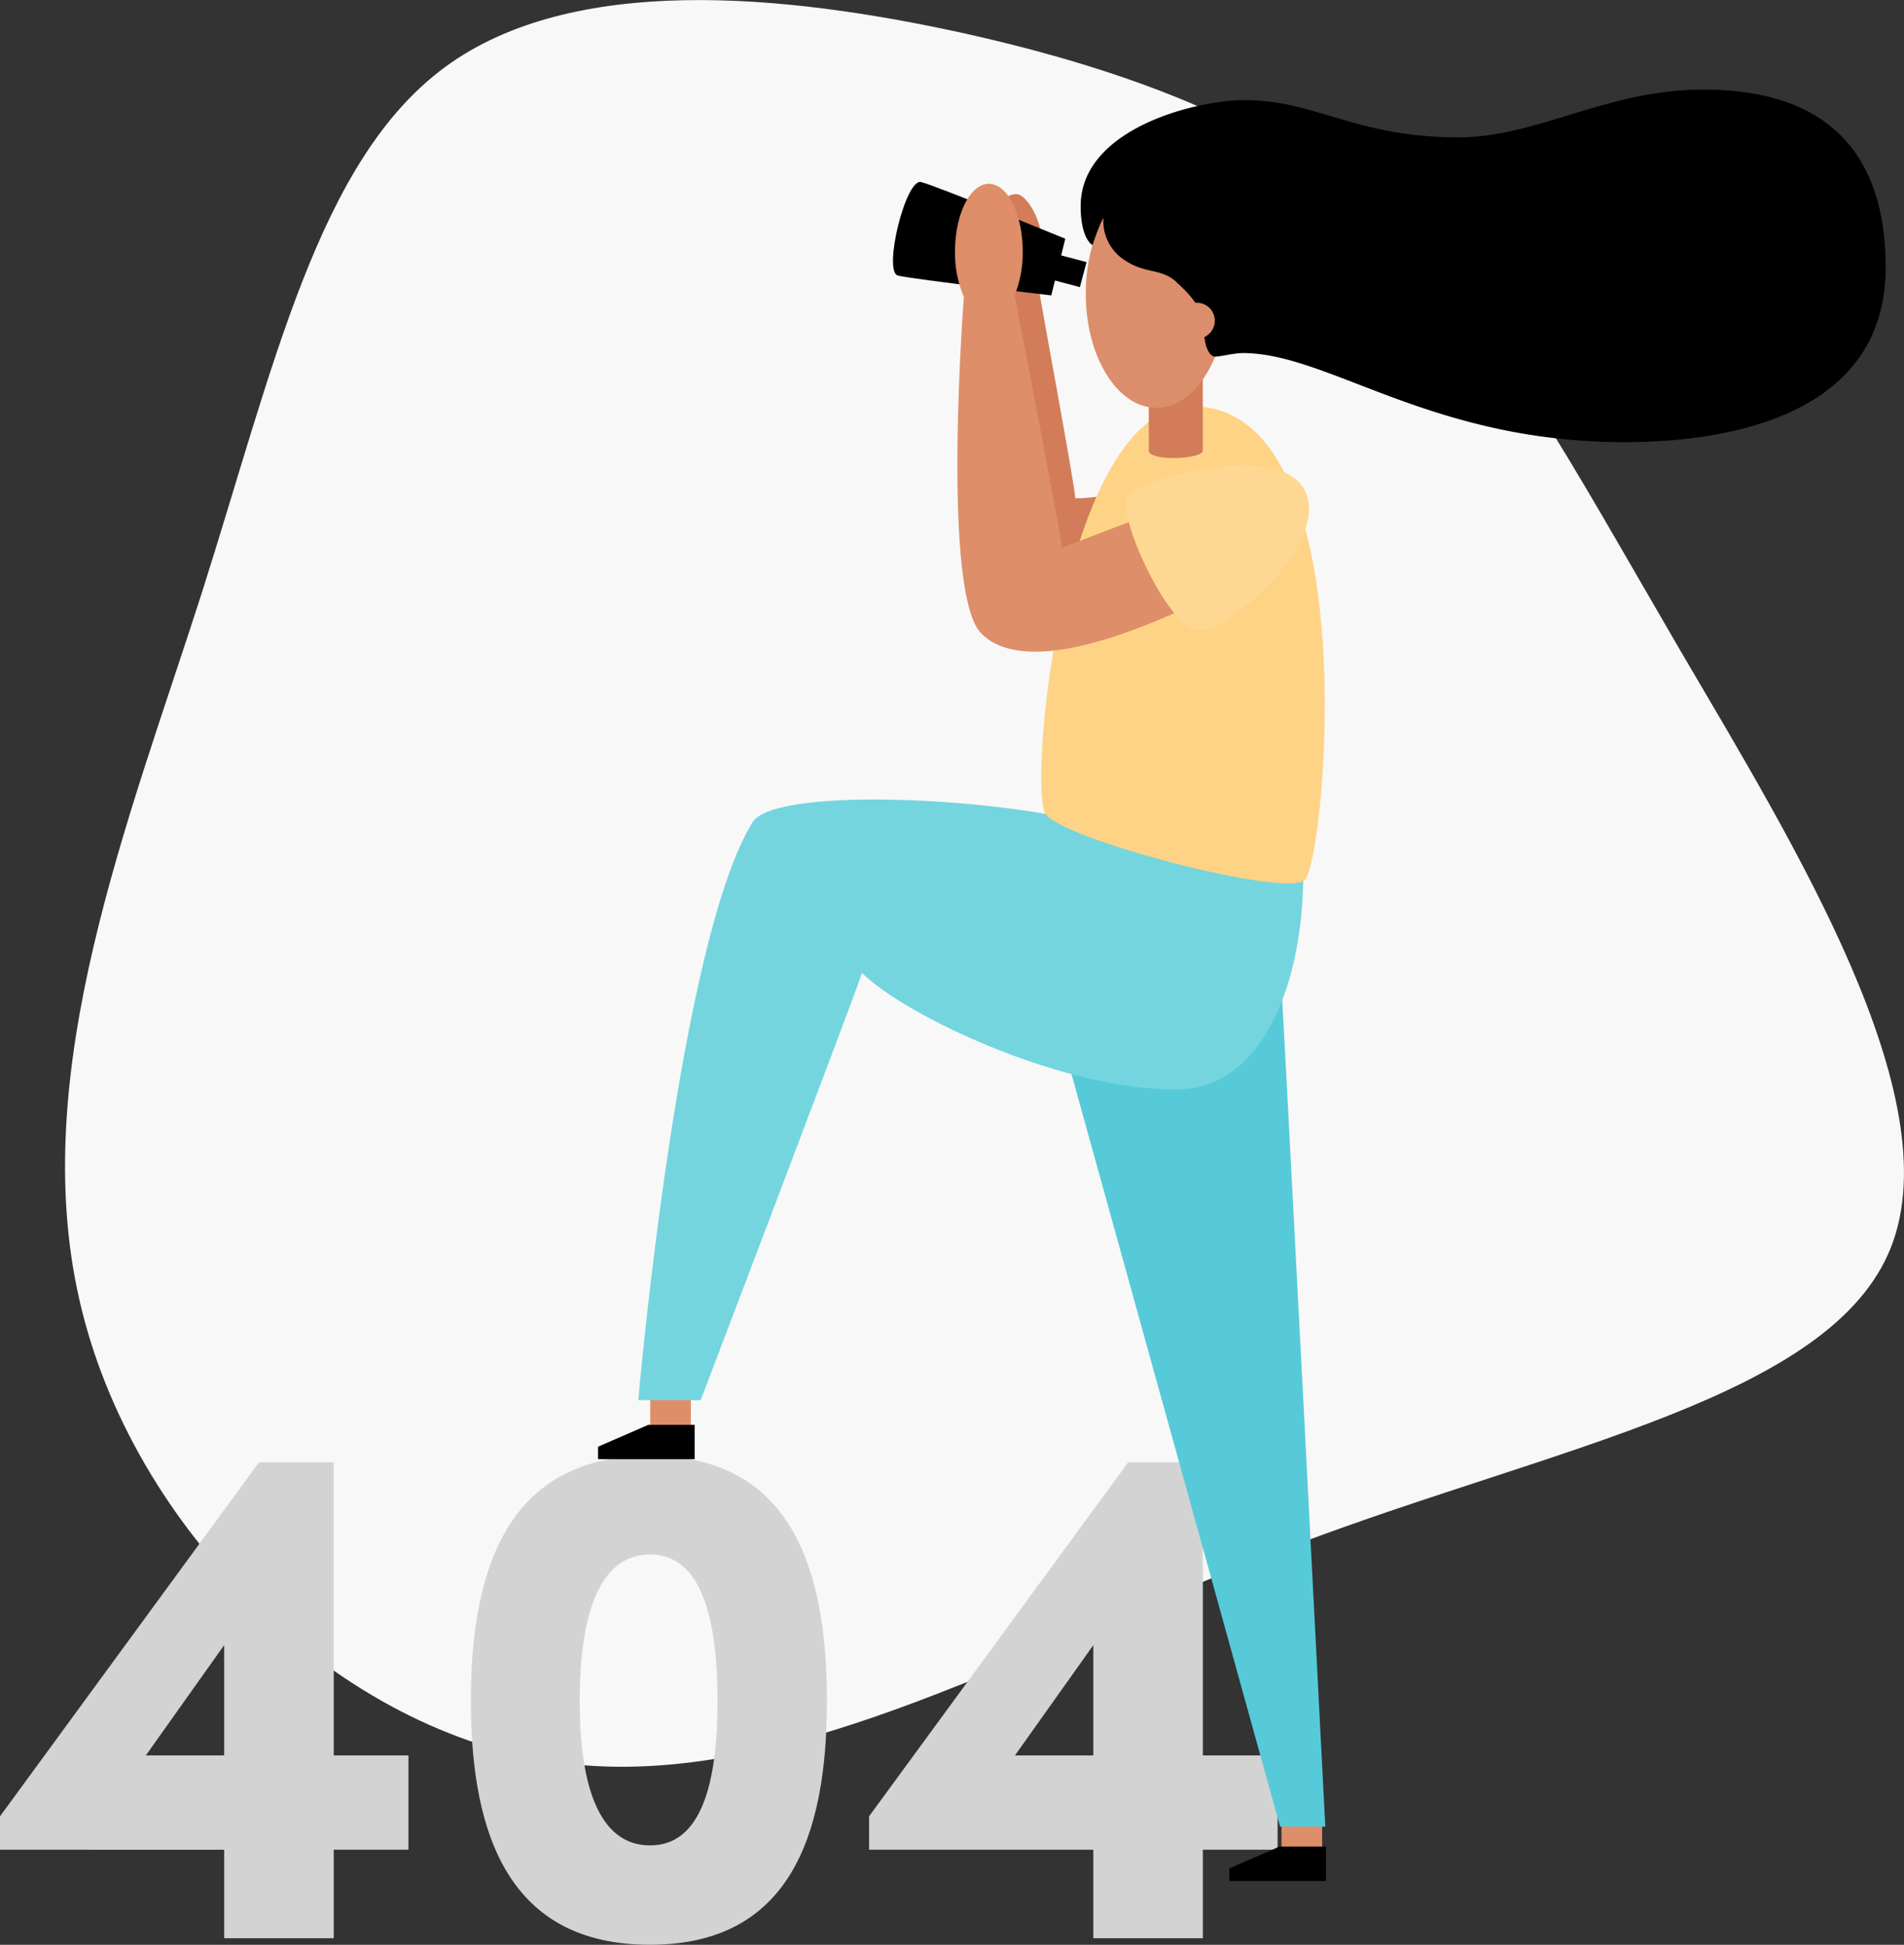 <svg xmlns="http://www.w3.org/2000/svg" viewBox="0 0 797.46 814.59"><rect x="0" y="0" width="797.46" height="814.59" fill="#333333" stroke="none"/><defs><style>.cls-3{fill:#de8e68}.cls-6{fill:#d37c59}.cls-9{fill:#dc8e6c}</style></defs><g id="Layer_2" data-name="Layer 2"><g id="vector"><path d="M582.11 94.67c45 40.43 74.45 96.84 121.73 177.92 47.5 81.08 113 186.82 88.16 249.86s-140.46 83.36-249.63 124.7-211.95 103.46-306.5 91.35S55 640.07 33.29 544.6c-21.93-95.7 20.55-200.53 51.15-296C114.82 153.14 133.32 67 186.53 28S327.68-2.62 402.14 13.59C476.59 30 537.11 54.25 582.11 94.67z" fill="#f8f8f8"/><path d="M171.08 774.78h-31.3v37.07H93.89v-37.07H0v-14l108.48-148.26h31.3v122.76h31.3zm-77.19-39.5v-46.19l-32.81 46.19zm103.32-22.79c0-57.43 16.71-102.71 75-102.71 58 0 74.14 45.28 74.14 102.71 0 57.13-16.1 102.1-74.14 102.1-58.29 0-75-44.97-75-102.1zm103.31 0c0-34.64-6.69-61.38-28.26-61.38-21.88 0-29.47 26.74-29.47 61.38 0 34.33 7.59 60.47 29.47 60.47 21.57.04 28.26-26.14 28.26-60.47zm234.58 62.29h-31.3v37.07h-45.88v-37.07H364v-14l108.5-148.26h31.3v122.76h31.3zm-77.18-39.5v-46.19l-32.82 46.19z" fill="#d3d3d3"/><path class="cls-3" transform="rotate(-180 545.24 768.5)" d="M536.73 761.3h17.01v14.4h-17.01z"/><path d="M555.35 773.45v14.4h-40.47v-5.24l21.05-9.16h19.42z"/><path class="cls-3" transform="rotate(-180 280.845 591.855)" d="M272.34 584.66h17.01v14.4h-17.01z"/><path d="M290.95 596.8v14.4h-40.46v-5.23l21.05-9.17h19.41z"/><path d="M536.15 404.21c.86 8.18 18.93 360.89 18.93 360.89h-18.93L444.1 433z" fill="#56cad8"/><path d="M545.87 365.35c0 47.9-17.61 91-53.26 91-48.94 0-113.73-31.2-131.56-48.81-4.45 13.16-67.57 178.92-67.57 178.92h-26.14s16.75-193 48.15-242.5c10.33-13.76 94.63-10.32 137.22 0s93.16 21.39 93.16 21.39z" fill="#74d5de"/><path class="cls-6" d="M419.46 86.26a6.15 6.15 0 0 1 6.54-4.92c3.83.27 10.09 10.39 10.09 18.58s-2.31 11.27-1.61 17.22 15.85 86.63 15.85 91.55c3.82.27 17.49-1.64 17.49-1.64l-9.57 38.54h-27.86l-18-155.23z"/><path d="M446.18 100l-5.87 23.72s-57.91-6.73-64.23-8.29 3.2-40.78 9.69-39.18S446.18 100 446.18 100z"/><path d="M499.24 170.17c74.08 0 55.81 191.39 47.16 198.55s-100.75-17-108.4-27.66 6.91-170.89 61.24-170.89z" fill="#fed385"/><path class="cls-3" d="M472.8 218.76c-4.07 1.38-27.94 10.69-27.94 10.69-.4-4.8-18.75-100-19.88-105.83a47.62 47.62 0 0 0 3.37-18.3C428.35 89.69 422 77 414.17 77S400 89.69 400 105.32a46.85 46.85 0 0 0 3.7 19.06c-.88 11.9-8.78 124.89 7.34 141 17 17 58.33 1.67 83.45-9.75 5.38-1.86-1.95-42.21-21.69-36.87z"/><path transform="rotate(14.87 446.238 113.066)" d="M438.44 107.64h15.5v10.83h-15.5z"/><path d="M546.45 205.33c11.29 21.92-33.42 61.41-45.79 58.47s-32.32-47.08-28.59-55 63.4-24.8 74.38-3.47z" fill="#fed892"/><path class="cls-6" d="M503.78 188.72c0 3.71-22.63 4.65-22.63 0V146h22.63z"/><ellipse class="cls-9" cx="484.29" cy="123.03" rx="29.54" ry="47.77"/><path d="M462.16 91.38a19.38 19.38 0 0 0 8.75 17.5c8.81 6 15.09 3.35 21.55 9 3.41 3.41 11.76 10 11.84 20.18 0 7.53 2.47 11.33 4.64 11.33s7.89-1.5 11.57-1.5c36.14 0 78.58 37.31 160 37.31 42.53 0 109.27-10.73 109.27-73.19 0-33.73-12.14-74.49-76.31-74.49-40.75 0-69.3 20-102.78 20-43 0-59.58-15.57-89.29-15.57-21.16 0-68.78 12.26-68.78 44.38 0 12.2 3.82 15.74 5 16.37.38-1.34 2.71-8.26 4.54-11.32z"/><circle class="cls-9" cx="501.26" cy="134.34" r="7.54"/></g></g></svg>